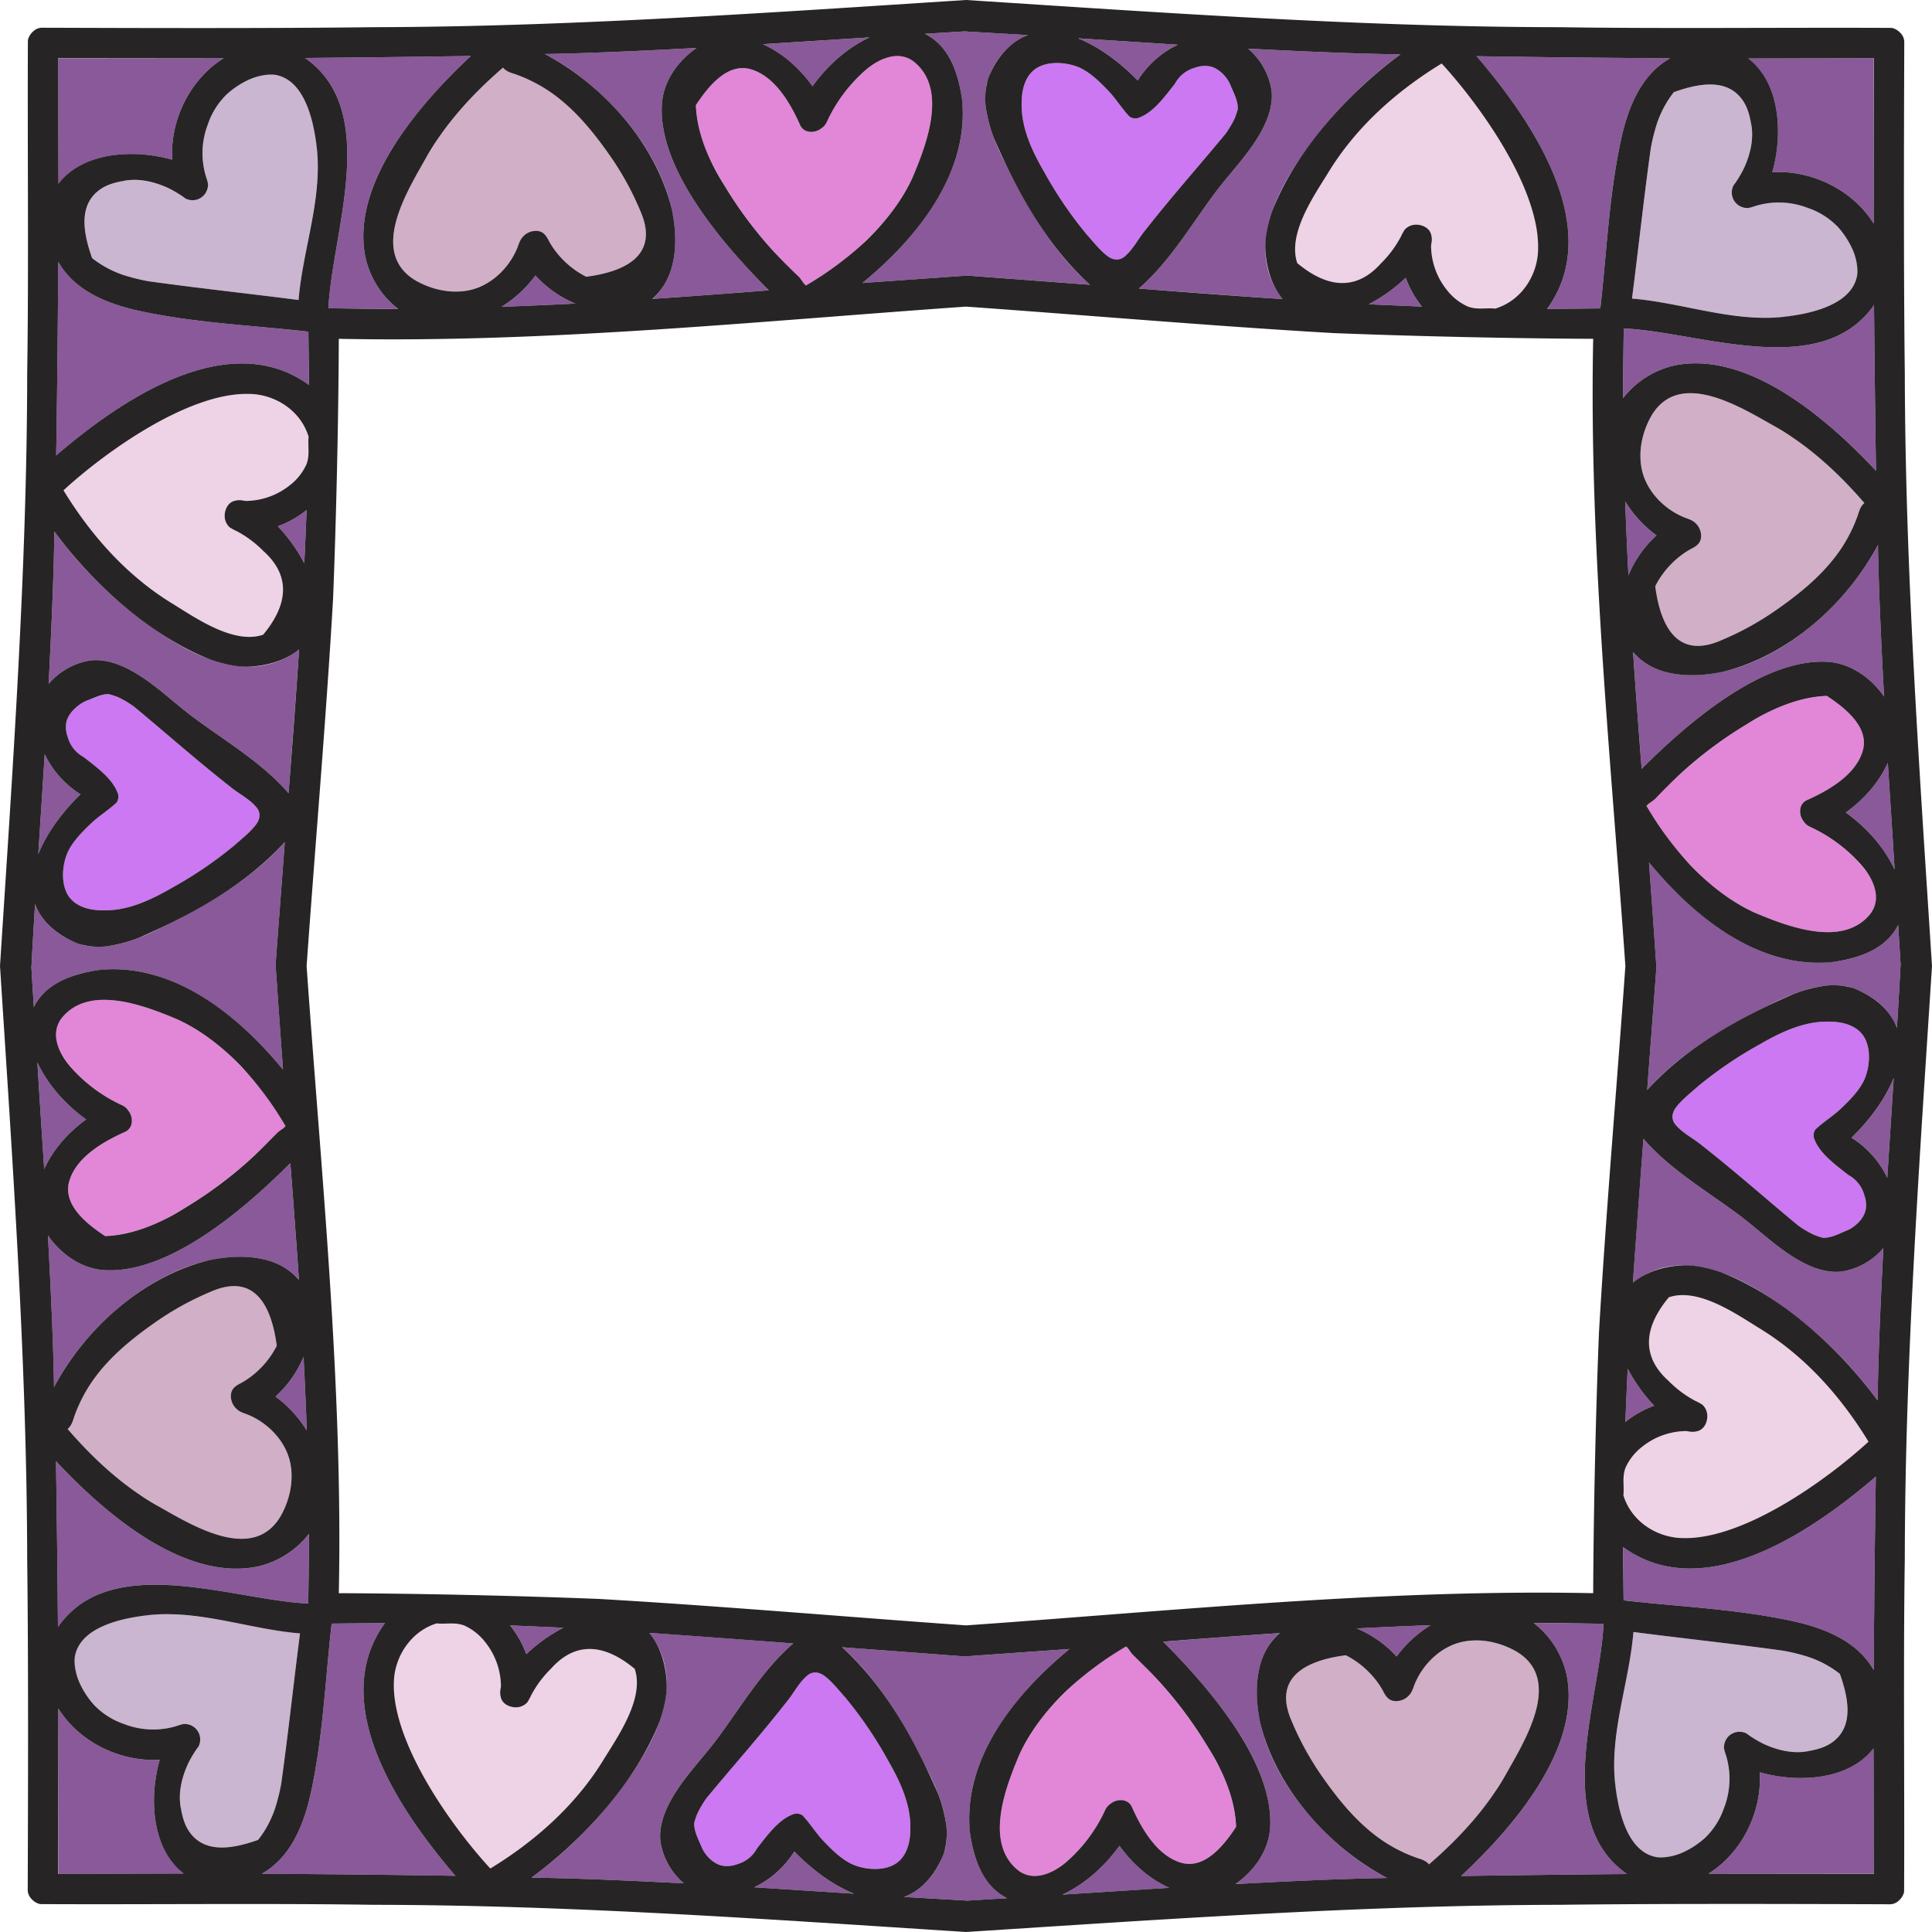 <svg xmlns="http://www.w3.org/2000/svg" width="1080" height="1080" viewBox="0 0 1080 1080">
  <g id="Слой_2" data-name="Слой 2">
    <g id="Frame91_99219822">
      <g id="Frame91_99219822-2" data-name="Frame91_99219822">
        <g>
          <path d="M978.7,567c16.7-8.3,35.2-19.2,54.6-15.4,11.6,3.3,22.8,11.5,27.1,23.1.7-11.6,1.4-23.1,2-34.7H926c-1.7,23.1-3.5,46.2-5.2,69.3C936.8,591.3,957.6,578.1,978.7,567Z" fill="#89599a"/>
          <path d="M909.9,765.1c-.5,9.9-.9,19.9-1.3,29.8a57.1,57.1,0,0,1,16.1-9.1A91.9,91.9,0,0,1,909.9,765.1Z" fill="#89599a"/>
          <path d="M1055,658.4l3.6-55.8c-5.2,12.6-13.8,23.8-23.6,33.4A53.5,53.5,0,0,1,1055,658.4Z" fill="#89599a"/>
          <path d="M984.3,847.8a266.3,266.3,0,0,0,60.2-41.9c-15.5-25.4-35.8-48.2-61.5-63.7-13.2-8.2-34-22.5-50.1-17-12.2,14.5-16.7,31.5-1.3,45.6a58.8,58.8,0,0,0,18.8,13.6c3.4,1.8,4.6,6.2,3.7,9.8s-3.6,6.3-7.2,6.1c-15-1.9-31.5,6.1-38.1,19.9a27.7,27.7,0,0,0-1,2.6c.2,4.8-.8,9.7.1,14.3a34.5,34.5,0,0,0,26.4,22C951.6,862,969,855.3,984.3,847.8Z" fill="#eed2e5"/>
          <path d="M951.4,640.3c18.4,14.4,35.7,29.8,53.7,44.7a55.1,55.1,0,0,0,8.8,5.2,42,42,0,0,0,5,1.7c4.7.3,9.4-2.4,13.6-4.1s9.6-6.4,10.5-12a16.4,16.4,0,0,0-.9-7.9,18.1,18.1,0,0,0-8.9-11.1c-6.8-5.4-16.4-12.1-19.2-20.7a5.9,5.9,0,0,1,.8-4.7c4.4-4.2,9.9-7.5,14.3-11.7s9.7-9.4,12.7-15.4,4.5-16.5.7-23.8-12.5-9.4-20.1-9.4c-13.8-.3-26.8,5.8-38.5,12.6a224.8,224.8,0,0,0-35,23.8c-4.1,3.7-9.2,7.6-12.4,12.1-1.9,2.8-2.2,6.1-.1,8.8C940.4,633.4,946.5,636.2,951.4,640.3Z" fill="#cb78f2"/>
          <path d="M1006.5,737.9a232.7,232.7,0,0,1,43.1,45c.4-28.1,1.8-57.2,3.2-85.2a38.4,38.4,0,0,1-23.3,13.1c-6.7.8-13.4-1.1-19.4-3.9-14.5-6.9-25.8-18.7-38.5-28.1-17.9-13.3-38.1-25.1-52.9-42.2q-3.2,40.2-5.9,80.4C943.4,693.5,981.1,717.8,1006.5,737.9Z" fill="#89599a"/>
          <path d="M891.4,907.6l-34-.3a50.4,50.4,0,0,1,18.4,29.2c8.1,41.4-30.8,85.9-59,112.2q46.4-.7,92.7-1.1c-42.5-29.6-15.1-97.4-13.1-139.9Z" fill="#89599a"/>
          <path d="M937.9,1036.5c14.9-5,24.3-17.1,27.8-32.1a45.9,45.9,0,0,0-.1-20.2c-.5-2.2-1.4-4.5-1.8-6.7a7.1,7.1,0,0,1,.6-4.3,9.2,9.2,0,0,1,9.1-5.1c3,.3,5.2,2.9,7.8,4.3a50.3,50.3,0,0,0,17.3,6.5,37.3,37.3,0,0,0,24.3-4.1c13.9-8,10.3-26.5,5.6-39.1a58.3,58.3,0,0,0-20-10.2,111,111,0,0,0-11.4-2.7c-27.9-3.9-56.1-6.9-84-10.5-3,33.3-17,66.8-7.5,100.3C909.7,1028.3,919.5,1043.9,937.9,1036.5Z" fill="#cab6d0"/>
          <path d="M907.6,894.6c30.8,3.5,62.2,4.8,92.6,11.2,18,3.7,37.7,10.9,47.2,27.8.3-36.1.6-72.1,1.2-108.2-35.3,30.4-96.1,72.3-141.3,39.4C907.3,874.6,907.5,884.8,907.6,894.6Z" fill="#89599a"/>
          <path d="M799.7,908.5c-13.8.5-27.5,1.1-41.3,1.8A62.4,62.4,0,0,1,780.7,926,67.4,67.4,0,0,1,799.7,908.5Z" fill="#89599a"/>
          <path d="M983.7,990.7c1.4,21.9-9.9,45.1-28.7,56.7h92.5c-.1-23.5-.1-46.8-.2-70.2C1033.3,995.6,1004.2,996.6,983.7,990.7Z" fill="#89599a"/>
          <path d="M544.1,1034.3c-11.3-44.5,21.3-85.9,53.8-112.5L540,925.9v136.6l23-1.4C552.5,1056.2,546.9,1045,544.1,1034.3Z" fill="#89599a"/>
          <path d="M625.8,1031.8c-8.2,11.4-19.1,21.3-31.9,27.3l59.7-3.8C642.4,1050.3,632.9,1041.7,625.8,1031.8Z" fill="#89599a"/>
          <path d="M680,985c-12.2-22.6-28.6-42.9-47.2-60.5-1.2-1.3-1.9-3-3.2-4.1a93.7,93.7,0,0,0-9.5,5.9,164.9,164.9,0,0,0-29.8,24.9,115.2,115.2,0,0,0-20.4,29.5c-8.1,18.9-20.5,51.8,1,66,8.8,5.2,19.1-.5,25.9-6.6a84.5,84.5,0,0,0,21.2-28.7,9.8,9.8,0,0,1,3.4-3.6c3.6-2.4,9-2.2,11.2,2,5.4,12.2,14,27.3,27.4,31.4s24.3-9.8,31-20A82.2,82.2,0,0,0,680,985Z" fill="#e286d8"/>
          <path d="M846.2,922.4c-21.3-11.2-44.6-4.6-54.8,17.7-1.4,2.7-1.9,6.1-4.3,8.1s-9,4.1-12,.3c-5.7-10.3-12.1-17.7-22.8-23.2-21.6,2.8-41.2,11.9-30.2,36.9a164,164,0,0,0,17.1,31c11.3,16.2,24.6,31.9,42.5,40.9a79.6,79.6,0,0,0,10.8,4.6c2.3.7,4.7,1.5,6.3,3.5,13.6-11.8,26.4-25.1,36.6-40C847.8,981.8,877.7,938.7,846.2,922.4Z" fill="#d1afc6"/>
          <path d="M703,938.2c1.2-9.5,4.9-19.2,12.5-25.3-19.3,1.3-46.4,3.3-65.3,4.8,24.6,24.6,62.2,67.4,59.8,104.2-.9,12.8-9,24.1-19.4,31.3,26-1.4,59-3,84.8-3.4C737.3,1030.1,698.3,983.3,703,938.2Z" fill="#89599a"/>
          <path d="M893.8,745.5c3.8-66.2,10.1-139.2,14.8-205.5H926c-1.7,23.1-3.5,46.2-5.2,69.3,22.1-24.3,51.7-40.5,81.5-53.5a76.4,76.4,0,0,1,18.2-4.8,39.2,39.2,0,0,1,15.6,1.4c10.4,4,20.4,11.5,24.3,22.3.7-11.6,1.4-23.1,2-34.7H1080c-7,109-15.1,221.8-15.2,331.2-.9,57.9-.1,128.8-.4,186.4a9,9,0,0,1-2.7,4.6,7.3,7.3,0,0,1-4.9,2.3c-57-.2-129.1-.4-185.6.3-109.3.2-222.1,8.2-331.2,15.2v-17.5l23-1.4c-13.7-6.6-18.9-22.7-20.8-36.8-4.2-41.3,25.6-77.8,55.7-102.5L540,925.9V908.6c115.7-8.1,234.5-20.4,350.6-18C890.8,844.8,892,791.4,893.8,745.5ZM758.4,910.3A62.4,62.4,0,0,1,780.7,926a67.4,67.4,0,0,1,19-17.5C785.9,909,772.2,909.6,758.4,910.3Zm-104.8,145c-11.2-5-20.7-13.6-27.8-23.5-8.2,11.4-19.1,21.3-31.9,27.3Zm37.4-34.1c-.7-16.1-7.3-31.1-15.7-44.5a233.1,233.1,0,0,0-28-37.5c-4.3-4.7-9.6-9.8-14.1-14.3-1.4-1.3-2.2-3.4-3.7-4.5a187.9,187.9,0,0,0-33.4,24.8c-10.6,10.2-20,22.1-26.2,35.5-7.9,18.6-19.9,49.9-.5,65,8.6,6.4,19.3,1.4,26.5-4.7a85.9,85.9,0,0,0,22.1-29.6,8.9,8.9,0,0,1,2.9-3.2c3.6-2.8,9.4-2.8,11.7,1.6,5.4,12.2,14,27.3,27.4,31.4S684.3,1031.4,691,1021.2Zm84.4,28.6c-32.9-17.4-62.3-50.4-71-87.1-3.5-16.8-3.1-37.9,11.1-49.8-19.3,1.3-46.4,3.3-65.3,4.8,24.6,24.6,62.2,67.4,59.8,104.2-.9,12.8-9,24.1-19.4,31.3C716.6,1051.8,749.6,1050.2,775.4,1049.8ZM842,991.5c10.8-19,31.8-53,5.5-68.4-8.5-4.8-18.6-7.2-28.3-5.6-12.4,2-22.7,11.3-27.8,22.6-1.1,2.2-1.6,4.8-3,6.7a9.9,9.9,0,0,1-8.6,4.1c-3.8-.3-5.2-2.8-6.8-5.9a49.7,49.7,0,0,0-20.7-19.7c-21.6,2.8-41.2,11.9-30.2,36.9a164,164,0,0,0,17.1,31c11.3,16.2,24.6,31.9,42.5,40.9a79.6,79.6,0,0,0,10.8,4.6c2.3.7,4.7,1.5,6.3,3.5C815.6,1027.7,831.1,1010.9,842,991.5Zm205.5,56c-.1-23.5-.1-46.8-.2-70.2-14,18.3-43.1,19.3-63.6,13.4,1.4,21.9-9.9,45.1-28.7,56.7ZM1035,636a53.5,53.5,0,0,1,20,22.4l3.6-55.8C1053.4,615.2,1044.8,626.4,1035,636Zm-83.6,4.3c18.4,14.4,35.7,29.8,53.7,44.7a55.1,55.1,0,0,0,8.8,5.2,42,42,0,0,0,5,1.7c4.7.3,9.4-2.4,13.6-4.1s9.6-6.4,10.5-12a16.4,16.4,0,0,0-.9-7.9,18.1,18.1,0,0,0-8.9-11.1c-6.8-5.4-16.4-12.1-19.2-20.7a5.9,5.9,0,0,1,.8-4.7c4.4-4.2,9.9-7.5,14.3-11.7s9.7-9.4,12.7-15.4,4.5-16.5.7-23.8-12.5-9.4-20.1-9.4c-13.8-.3-26.8,5.8-38.5,12.6a224.8,224.8,0,0,0-35,23.8c-4.1,3.7-9.2,7.6-12.4,12.1-1.9,2.8-2.2,6.1-.1,8.8C940.4,633.4,946.5,636.2,951.4,640.3ZM912.8,717c8.1-6.6,18.9-9.5,29.2-9.7,6.8,0,13.7,1.7,20.1,3.9,33.7,13.1,66.3,42.7,87.5,71.7.4-28.1,1.8-57.2,3.2-85.2a38.4,38.4,0,0,1-23.3,13.1c-6.7.8-13.4-1.1-19.4-3.9-14.5-6.9-25.8-18.7-38.5-28.1-17.9-13.3-38.1-25.1-52.9-42.2Q915.6,676.8,912.8,717Zm-4.2,77.9a57.1,57.1,0,0,1,16.1-9.1,91.9,91.9,0,0,1-14.8-20.7C909.4,775,909,785,908.6,794.9Zm-1.1,41c4.5,14.7,18.9,24,34,23.9,33.2.5,79.1-31.9,103-53.9-15.5-25.4-35.8-48.2-61.5-63.7-13.2-8.2-34-22.5-50.1-17-12.9,15.5-16.5,32-.3,46.6a61.5,61.5,0,0,0,15.1,11.3,29.3,29.3,0,0,1,3.9,2.1,8.6,8.6,0,0,1,2.8,6.2c.1,3.5-1.7,7.6-5.4,8.6s-5-.2-7.4,0a39.9,39.9,0,0,0-23.8,8.9,30.9,30.9,0,0,0-9,11.3C906.7,825.1,908,830.8,907.5,835.9Zm-.2,28.9c0,9.8.2,20,.3,29.8,30.8,3.5,62.2,4.8,92.6,11.2,18,3.7,37.7,10.9,47.2,27.8.3-36.1.6-72.1,1.2-108.2C1013.3,855.8,952.5,897.7,907.3,864.8Zm-4.7,129.4c1.3,14.9,6,41.2,23.8,44,9.5.9,19.7-4.5,26.6-10.7a42.3,42.3,0,0,0,10.8-17,44.9,44.9,0,0,0,1.5-27.6c-.5-2-1.4-4-1.6-6a8.7,8.7,0,0,1,12.6-7.9,58,58,0,0,0,9.9,6c7.7,3.5,16.6,5.6,25.1,3.8,5.1-.9,10.3-2.5,14.3-5.9,11-9.2,7.1-25.4,2.9-37.2a58.3,58.3,0,0,0-20-10.2,111,111,0,0,0-11.4-2.7c-27.9-3.9-56.1-6.9-84-10.5C910.8,939.7,900.6,966.5,902.6,994.2Zm-6.2-86.5c-10.8-.2-28.1-.4-39-.4a50.4,50.4,0,0,1,18.4,29.2c8.1,41.4-30.8,85.9-59,112.2q46.4-.7,92.7-1.1C867,1018,894.4,950.2,896.4,907.7Z" fill="#272425"/>
        </g>
        <g>
          <path d="M513,978.7c8.3,16.7,19.2,35.2,15.4,54.6-3.3,11.6-11.5,22.8-23.1,27.1l34.7,2V926l-69.3-5.2C488.7,936.8,501.9,957.6,513,978.7Z" fill="#89599a"/>
          <path d="M314.9,909.9l-29.8-1.3a57.1,57.1,0,0,1,9.1,16.1A91.9,91.9,0,0,1,314.9,909.9Z" fill="#89599a"/>
          <path d="M421.6,1055l55.8,3.6c-12.6-5.2-23.8-13.8-33.4-23.6A53.5,53.5,0,0,1,421.6,1055Z" fill="#89599a"/>
          <path d="M232.2,984.3a266.3,266.3,0,0,0,41.9,60.2c25.4-15.5,48.2-35.8,63.7-61.5,8.2-13.2,22.5-34,17-50.1-14.5-12.2-31.5-16.7-45.6-1.3a58.8,58.8,0,0,0-13.6,18.8c-1.8,3.4-6.2,4.6-9.8,3.7s-6.3-3.6-6.1-7.2c1.9-15-6.1-31.5-19.9-38.1l-2.6-1c-4.8.2-9.7-.8-14.3.1a34.5,34.5,0,0,0-22,26.4C218,951.7,224.7,969,232.2,984.3Z" fill="#eed2e5"/>
          <path d="M439.7,951.4c-14.4,18.4-29.8,35.7-44.7,53.7a55.1,55.1,0,0,0-5.2,8.8,42,42,0,0,0-1.7,5c-.3,4.7,2.4,9.4,4.1,13.6s6.4,9.6,12,10.5a16.4,16.4,0,0,0,7.9-.9,18.1,18.1,0,0,0,11.1-8.9c5.4-6.8,12.1-16.4,20.7-19.2a5.9,5.9,0,0,1,4.7.8c4.2,4.4,7.5,9.9,11.7,14.3s9.4,9.7,15.4,12.7,16.5,4.5,23.8.7,9.4-12.5,9.4-20.1c.3-13.8-5.8-26.8-12.6-38.5a224.8,224.8,0,0,0-23.8-35c-3.7-4.1-7.6-9.2-12.1-12.4-2.8-1.9-6.1-2.2-8.8-.1C446.6,940.4,443.8,946.5,439.7,951.4Z" fill="#cb78f2"/>
          <path d="M342.1,1006.5a232.7,232.7,0,0,1-45,43.1c28.1.4,57.2,1.8,85.2,3.2a38.4,38.4,0,0,1-13.1-23.3c-.8-6.7,1.1-13.4,3.9-19.4,6.9-14.5,18.7-25.8,28.1-38.5,13.3-17.9,25.1-38.1,42.2-52.9q-40.2-3.2-80.4-5.9C386.5,943.4,362.2,981.1,342.1,1006.5Z" fill="#89599a"/>
          <path d="M172.4,891.4c.1-8.4.3-25.5.3-34a50.4,50.4,0,0,1-29.2,18.4c-41.4,8.1-85.9-30.8-112.2-59q.7,46.4,1.1,92.7C62,867,129.8,894.4,172.3,896.4,172.3,894.7,172.4,893,172.4,891.4Z" fill="#89599a"/>
          <path d="M43.5,937.9c5,14.9,17.1,24.3,32.1,27.8a45.9,45.9,0,0,0,20.2-.1c2.2-.5,4.5-1.4,6.7-1.8a7.1,7.1,0,0,1,4.3.6,9.2,9.2,0,0,1,5.1,9.1c-.3,3-2.9,5.2-4.3,7.8a50.3,50.3,0,0,0-6.5,17.3,37.3,37.3,0,0,0,4.1,24.3c8,13.9,26.5,10.3,39.1,5.6a58.3,58.3,0,0,0,10.2-20,111,111,0,0,0,2.7-11.4c3.9-27.9,6.9-56.1,10.5-84-33.3-3-66.8-17-100.3-7.5C51.7,909.7,36.1,919.5,43.5,937.9Z" fill="#cab6d0"/>
          <path d="M185.4,907.6c-3.5,30.8-4.8,62.2-11.2,92.6-3.7,18-10.9,37.7-27.8,47.2,36.1.3,72.1.6,108.2,1.2-30.4-35.3-72.3-96.1-39.4-141.3Z" fill="#89599a"/>
          <path d="M171.5,799.7c-.5-13.8-1.1-27.5-1.8-41.3A62.4,62.4,0,0,1,154,780.7,67.4,67.4,0,0,1,171.5,799.7Z" fill="#89599a"/>
          <path d="M89.3,983.7c-21.9,1.4-45.1-9.9-56.7-28.7v92.5l70.2-.2C84.4,1033.3,83.4,1004.2,89.3,983.7Z" fill="#89599a"/>
          <path d="M45.7,544.1c44.5-11.3,85.9,21.3,112.5,53.8q-2.1-28.9-4.1-57.9H17.5l1.4,23C23.8,552.5,35,546.9,45.7,544.1Z" fill="#89599a"/>
          <path d="M48.2,625.8c-11.4-8.2-21.3-19.1-27.3-31.9,1.2,19.9,2.5,39.7,3.8,59.7C29.7,642.4,38.3,632.9,48.2,625.8Z" fill="#89599a"/>
          <path d="M95,680c22.6-12.2,42.9-28.6,60.5-47.2,1.3-1.2,3-1.9,4.1-3.2a93.7,93.7,0,0,0-5.9-9.5,164.9,164.9,0,0,0-24.9-29.8,115.2,115.2,0,0,0-29.5-20.4c-18.9-8.1-51.8-20.5-66,1-5.2,8.8.5,19.1,6.6,25.9A84.5,84.5,0,0,0,68.6,618a9.8,9.8,0,0,1,3.6,3.4c2.4,3.6,2.2,9-2,11.2C58,638,42.9,646.6,38.8,660s9.8,24.3,20,31A82.2,82.2,0,0,0,95,680Z" fill="#e286d8"/>
          <path d="M157.6,846.2c11.2-21.3,4.6-44.6-17.7-54.8-2.7-1.4-6.1-1.9-8.1-4.3s-4.1-9-.3-12c10.3-5.7,17.7-12.1,23.2-22.8-2.8-21.6-11.9-41.2-36.9-30.2a164,164,0,0,0-31,17.1c-16.2,11.3-31.9,24.6-40.9,42.5a79.6,79.6,0,0,0-4.6,10.8c-.7,2.3-1.5,4.7-3.5,6.3,11.8,13.6,25.1,26.4,40,36.6C98.2,847.8,141.3,877.7,157.6,846.2Z" fill="#d1afc6"/>
          <path d="M141.8,703c9.5,1.2,19.2,4.9,25.3,12.5-1.3-19.3-3.3-46.4-4.8-65.3C137.7,674.8,94.9,712.4,58.1,710c-12.8-.9-24.1-9-31.3-19.4,1.4,26,3,59,3.4,84.8C49.9,737.3,96.7,698.3,141.8,703Z" fill="#89599a"/>
          <path d="M334.5,893.8c66.2,3.8,139.2,10.1,205.5,14.8V926l-69.3-5.2c24.3,22.1,40.5,51.7,53.5,81.5a76.4,76.4,0,0,1,4.8,18.2,39.2,39.2,0,0,1-1.4,15.6c-4,10.4-11.5,20.4-22.3,24.3l34.7,2V1080c-109-7-221.8-15.1-331.2-15.2-57.9-.9-128.8-.1-186.4-.4a9,9,0,0,1-4.6-2.7,7.3,7.3,0,0,1-2.3-4.9c.2-57,.4-129.1-.3-185.6C15,761.9,7,649.1,0,540H17.5l1.4,23c6.6-13.7,22.7-18.9,36.8-20.8,41.3-4.2,77.8,25.6,102.5,55.7q-2.1-28.9-4.1-57.9h17.3c8.1,115.7,20.4,234.5,18,350.6C235.2,890.8,288.6,892,334.5,893.8ZM169.7,758.4A62.4,62.4,0,0,1,154,780.7a67.4,67.4,0,0,1,17.5,19C171,785.9,170.4,772.2,169.7,758.4ZM24.7,653.6c5-11.2,13.6-20.7,23.5-27.8-11.4-8.2-21.3-19.1-27.3-31.9C22.1,613.8,23.4,633.6,24.7,653.6ZM58.8,691c16.1-.7,31.1-7.3,44.5-15.7a233.1,233.1,0,0,0,37.5-28c4.7-4.3,9.8-9.6,14.3-14.1,1.3-1.4,3.4-2.2,4.5-3.7a187.9,187.9,0,0,0-24.8-33.4c-10.2-10.6-22.1-20-35.5-26.2-18.6-7.9-49.9-19.9-65-.5-6.4,8.6-1.4,19.3,4.7,26.5A85.9,85.9,0,0,0,68.6,618a8.9,8.9,0,0,1,3.2,2.9c2.8,3.6,2.8,9.4-1.6,11.7C58,638,42.9,646.6,38.8,660S48.6,684.3,58.8,691ZM30.2,775.4c17.4-32.9,50.4-62.3,87.1-71,16.8-3.5,37.9-3.1,49.8,11.1-1.3-19.3-3.3-46.4-4.8-65.3C137.7,674.8,94.9,712.4,58.1,710c-12.8-.9-24.1-9-31.3-19.4C28.2,716.6,29.8,749.6,30.2,775.4ZM88.5,842c19,10.8,53,31.8,68.4,5.5,4.8-8.5,7.2-18.6,5.6-28.3-2-12.4-11.3-22.7-22.6-27.8-2.2-1.1-4.8-1.6-6.7-3a9.9,9.9,0,0,1-4.1-8.6c.3-3.8,2.8-5.2,5.9-6.8a49.7,49.7,0,0,0,19.7-20.7c-2.8-21.6-11.9-41.2-36.9-30.2a164,164,0,0,0-31,17.1c-16.2,11.3-31.9,24.6-40.9,42.5a79.6,79.6,0,0,0-4.6,10.8c-.7,2.3-1.5,4.7-3.5,6.3C52.3,815.6,69.1,831.1,88.5,842Zm-56,205.5,70.2-.2c-18.3-14-19.3-43.1-13.4-63.6-21.9,1.4-45.1-9.9-56.7-28.7ZM444,1035a53.5,53.5,0,0,1-22.4,20l55.8,3.6C464.8,1053.4,453.6,1044.8,444,1035Zm-4.3-83.6c-14.4,18.4-29.8,35.7-44.7,53.7a55.1,55.1,0,0,0-5.2,8.8,42,42,0,0,0-1.7,5c-.3,4.7,2.4,9.4,4.1,13.6s6.4,9.6,12,10.5a16.4,16.4,0,0,0,7.9-.9,18.1,18.1,0,0,0,11.1-8.9c5.4-6.8,12.1-16.4,20.7-19.2a5.9,5.9,0,0,1,4.7.8c4.2,4.4,7.5,9.9,11.7,14.3s9.4,9.7,15.4,12.7,16.5,4.5,23.8.7,9.4-12.5,9.4-20.1c.3-13.8-5.8-26.8-12.6-38.5a224.8,224.8,0,0,0-23.8-35c-3.7-4.1-7.6-9.2-12.1-12.4-2.8-1.9-6.1-2.2-8.8-.1C446.6,940.4,443.8,946.5,439.7,951.4ZM363,912.8c6.6,8.1,9.5,18.9,9.7,29.2,0,6.8-1.7,13.7-3.9,20.1-13.1,33.7-42.7,66.3-71.7,87.5,28.1.4,57.2,1.8,85.2,3.2a38.4,38.4,0,0,1-13.1-23.3c-.8-6.7,1.1-13.4,3.9-19.4,6.9-14.5,18.7-25.8,28.1-38.5,13.3-17.9,25.1-38.1,42.2-52.9Q403.2,915.6,363,912.8Zm-77.9-4.2a57.1,57.1,0,0,1,9.1,16.1,91.9,91.9,0,0,1,20.7-14.8Zm-41-1.1c-14.1,4.3-23.6,18.3-23.9,32.8-1.3,33.3,31.8,80.3,53.9,104.2,25.4-15.5,48.2-35.8,63.7-61.5,8.2-13.2,22.5-34,17-50.1-15.5-12.9-32-16.5-46.6-.3a61.5,61.5,0,0,0-11.3,15.1,29.3,29.3,0,0,1-2.1,3.9,8.6,8.6,0,0,1-6.2,2.8c-3.5.1-7.6-1.7-8.6-5.4s.2-5,0-7.4a39.9,39.9,0,0,0-8.9-23.8,30.9,30.9,0,0,0-11.3-9C254.9,906.7,249.2,908,244.1,907.5Zm-28.9-.2-29.8.3c-3.5,30.8-4.8,62.2-11.2,92.6-3.7,18-10.9,37.7-27.8,47.2,36.1.3,72.1.6,108.2,1.2C224.2,1013.3,182.3,952.5,215.2,907.3ZM85.8,902.6c-14.9,1.3-41.2,6-44,23.8-.9,9.5,4.5,19.7,10.7,26.6a42.3,42.3,0,0,0,17,10.8,44.9,44.9,0,0,0,27.6,1.5c2-.5,4-1.4,6-1.6a8.7,8.7,0,0,1,7.9,12.6,58,58,0,0,0-6,9.9c-3.5,7.7-5.6,16.6-3.8,25.1.9,5.1,2.5,10.3,5.9,14.3,9.2,11,25.4,7.1,37.2,2.9a58.3,58.3,0,0,0,10.2-20,111,111,0,0,0,2.7-11.4c3.9-27.9,6.9-56.1,10.5-84C140.3,910.8,113.5,900.6,85.8,902.6Zm86.5-6.2c.2-10.8.4-28.1.4-39a50.4,50.4,0,0,1-29.2,18.4c-41.4,8.1-85.9-30.8-112.2-59q.7,46.4,1.1,92.7C62,867,129.8,894.4,172.3,896.4Z" fill="#272425"/>
        </g>
        <g>
          <path d="M101.3,513c-16.7,8.3-35.2,19.2-54.6,15.4-11.6-3.3-22.8-11.5-27.1-23.1-.7,11.6-1.4,23.1-2,34.7H154c1.7-23.1,3.5-46.2,5.2-69.3C143.2,488.7,122.4,501.9,101.3,513Z" fill="#89599a"/>
          <path d="M170.1,314.9c.5-9.9.9-19.9,1.3-29.8a57.1,57.1,0,0,1-16.1,9.1A91.9,91.9,0,0,1,170.1,314.9Z" fill="#89599a"/>
          <path d="M25,421.6c-1.2,18.6-2.4,37.3-3.6,55.8C26.6,464.8,35.2,453.6,45,444A53.5,53.5,0,0,1,25,421.6Z" fill="#89599a"/>
          <path d="M95.7,232.2a266.3,266.3,0,0,0-60.2,41.9C51,299.5,71.3,322.3,97,337.8c13.2,8.2,34,22.5,50.1,17,12.2-14.5,16.7-31.5,1.3-45.6a58.8,58.8,0,0,0-18.8-13.6c-3.4-1.8-4.6-6.2-3.7-9.8s3.6-6.3,7.2-6.1c15,1.9,31.5-6.1,38.1-19.9a27.7,27.7,0,0,0,1-2.6c-.2-4.8.8-9.7-.1-14.3a34.5,34.5,0,0,0-26.4-22C128.4,218,111,224.7,95.7,232.2Z" fill="#eed2e5"/>
          <path d="M128.6,439.7c-18.4-14.4-35.7-29.8-53.7-44.7a58.8,58.8,0,0,0-8.7-5.2,50.8,50.8,0,0,0-5.1-1.7c-4.1-.4-8.3,2-12.2,3.4S38,398,37,404.2a16.4,16.4,0,0,0,.9,7.9,18.1,18.1,0,0,0,8.9,11.1c6.8,5.4,16.4,12.1,19.2,20.7a5.9,5.9,0,0,1-.8,4.7c-4.4,4.2-9.9,7.5-14.3,11.7s-9.7,9.4-12.7,15.4-4.5,16.5-.7,23.8,12.5,9.4,20.1,9.4c13.8.3,26.8-5.8,38.5-12.6a224.8,224.8,0,0,0,35-23.8c4.1-3.7,9.2-7.6,12.4-12.1,1.9-2.8,2.2-6.1.1-8.8C139.6,446.6,133.5,443.8,128.6,439.7Z" fill="#cb78f2"/>
          <path d="M73.5,342.1a232.7,232.7,0,0,1-43.1-45c-.4,28.1-1.8,57.2-3.2,85.2a38.4,38.4,0,0,1,23.3-13.1c6.7-.8,13.4,1.1,19.4,3.9,14.5,6.9,25.8,18.7,38.5,28.1,17.9,13.3,38.1,25.1,52.9,42.2q3.1-40.2,5.9-80.4C136.6,386.5,98.9,362.2,73.5,342.1Z" fill="#89599a"/>
          <path d="M188.6,172.4l34,.3a50.4,50.4,0,0,1-18.4-29.2c-8.1-41.4,30.8-85.9,59-112.2q-46.3.7-92.7,1.1C213,62,185.6,129.8,183.6,172.3Z" fill="#89599a"/>
          <path d="M142.1,43.5c-14.9,5-24.3,17.1-27.8,32.1a45.9,45.9,0,0,0,.1,20.2c.5,2.2,1.4,4.5,1.8,6.7a7.1,7.1,0,0,1-.6,4.3,9.2,9.2,0,0,1-9.1,5.1c-3-.3-5.2-2.9-7.8-4.3a50.3,50.3,0,0,0-17.3-6.5,37.3,37.3,0,0,0-24.3,4.1c-13.9,8-10.3,26.5-5.6,39.1a58.3,58.3,0,0,0,20,10.2,111,111,0,0,0,11.4,2.7c27.9,3.9,56.1,6.9,84,10.5,3-33.3,17-66.8,7.5-100.3C170.3,51.7,160.5,36.1,142.1,43.5Z" fill="#cab6d0"/>
          <path d="M172.4,185.4c-30.8-3.5-62.2-4.8-92.6-11.2-18-3.7-37.7-10.9-47.2-27.8-.3,36.1-.6,72.1-1.2,108.2,35.3-30.4,96.1-72.3,141.3-39.4C172.7,205.4,172.5,195.2,172.4,185.4Z" fill="#89599a"/>
          <path d="M280.3,171.5c13.8-.5,27.5-1.1,41.3-1.8A62.4,62.4,0,0,1,299.3,154,67.4,67.4,0,0,1,280.3,171.5Z" fill="#89599a"/>
          <path d="M96.3,89.3c-1.4-21.9,9.9-45.1,28.7-56.7H32.5c.1,23.5.1,46.8.2,70.2C46.7,84.4,75.8,83.4,96.3,89.3Z" fill="#89599a"/>
          <path d="M535.9,45.7c11.3,44.5-21.3,85.9-53.8,112.5l57.9-4.1V17.5l-23,1.4C527.5,23.8,533.1,35,535.9,45.7Z" fill="#89599a"/>
          <path d="M454.2,48.2c8.2-11.4,19.1-21.3,31.9-27.3l-59.7,3.8C437.6,29.7,447.1,38.3,454.2,48.2Z" fill="#89599a"/>
          <path d="M400,95c12.2,22.6,28.6,42.9,47.2,60.5,1.2,1.3,1.9,3,3.2,4.1a93.7,93.7,0,0,0,9.5-5.9,164.9,164.9,0,0,0,29.8-24.9,115.2,115.2,0,0,0,20.4-29.5c8.1-18.9,20.5-51.8-1-66-8.8-5.2-19.1.5-25.9,6.6A84.5,84.5,0,0,0,462,68.6a9.8,9.8,0,0,1-3.4,3.6c-3.7,2.4-9,2.2-11.2-2C442,58,433.4,42.9,420,38.8s-24.3,9.8-31,20A82.2,82.2,0,0,0,400,95Z" fill="#e286d8"/>
          <path d="M233.8,157.6c21.3,11.2,44.6,4.6,54.8-17.7,1.4-2.7,1.9-6.1,4.3-8.1s9-4.1,12-.3c5.7,10.3,12.1,17.7,22.8,23.2,21.6-2.8,41.2-11.9,30.2-36.9a164,164,0,0,0-17.1-31c-11.3-16.2-24.6-31.9-42.5-40.9a79.6,79.6,0,0,0-10.8-4.6c-2.3-.7-4.7-1.5-6.3-3.5-13.6,11.8-26.4,25.1-36.6,40C232.2,98.2,202.3,141.3,233.8,157.6Z" fill="#d1afc6"/>
          <path d="M377,141.8c-1.2,9.5-4.9,19.2-12.5,25.3,19.3-1.3,46.4-3.3,65.3-4.8C405.2,137.7,367.6,94.9,370,58.1c.9-12.8,9-24.1,19.4-31.3-26,1.4-59,3-84.8,3.4C342.7,49.9,381.7,96.7,377,141.8Z" fill="#89599a"/>
          <path d="M186.2,334.5c-3.8,66.2-10.1,139.2-14.8,205.5H154c1.7-23.1,3.5-46.2,5.2-69.3-22.1,24.3-51.7,40.5-81.5,53.5A76.4,76.4,0,0,1,59.5,529a39.2,39.2,0,0,1-15.6-1.4c-10.4-4-20.4-11.5-24.3-22.3-.7,11.6-1.4,23.1-2,34.7H0C7,431,15.1,318.2,15.2,208.8c.9-57.9.1-128.8.4-186.4a9,9,0,0,1,2.7-4.6,7.3,7.3,0,0,1,4.9-2.3c57,.2,129.1.4,185.6-.3C318.1,15,430.9,7,540,0V17.5l-23,1.4c13.7,6.6,18.9,22.7,20.8,36.8,4.2,41.3-25.6,77.8-55.7,102.5l57.9-4.1v17.3c-115.7,8.1-234.5,20.4-350.6,18C189.2,235.2,188,288.6,186.2,334.5ZM321.6,169.7A62.4,62.4,0,0,1,299.3,154a67.4,67.4,0,0,1-19,17.5C294.1,171,307.8,170.4,321.6,169.7Zm104.8-145c11.2,5,20.7,13.6,27.8,23.5,8.2-11.4,19.1-21.3,31.9-27.3ZM389,58.8c.7,16.1,7.3,31.1,15.7,44.5a233.1,233.1,0,0,0,28,37.5c4.2,4.5,9.3,9.6,13.7,13.8,1.6,1.5,2.5,3.7,4.1,5a187.9,187.9,0,0,0,33.4-24.8c10.6-10.2,20-22.1,26.2-35.5,7.9-18.6,19.9-49.9.5-65-8.6-6.4-19.3-1.4-26.5,4.7A85.9,85.9,0,0,0,462,68.6a8.9,8.9,0,0,1-2.9,3.2c-3.6,2.8-9.4,2.8-11.7-1.6C442,58,433.4,42.9,420,38.8S395.7,48.6,389,58.8ZM304.6,30.2c32.9,17.4,62.3,50.4,71,87.1,3.5,16.8,3.1,37.9-11.1,49.8,19.3-1.3,46.4-3.3,65.3-4.8C405.2,137.7,367.6,94.9,370,58.1c.9-12.8,9-24.1,19.4-31.3C363.4,28.2,330.4,29.8,304.6,30.2ZM238,88.5c-10.8,19-31.8,53-5.5,68.4,8.5,4.8,18.6,7.2,28.3,5.6,12.4-2,22.7-11.3,27.8-22.6,1.1-2.2,1.6-4.8,3-6.7a9.9,9.9,0,0,1,8.6-4.1c3.8.3,5.2,2.8,6.8,5.9a49.7,49.7,0,0,0,20.7,19.7c21.6-2.8,41.2-11.9,30.2-36.9a164,164,0,0,0-17.1-31c-11.3-16.2-24.6-31.9-42.5-40.9a79.6,79.6,0,0,0-10.8-4.6c-2.3-.7-4.7-1.5-6.3-3.5C264.4,52.3,248.9,69.1,238,88.5ZM32.5,32.5c.1,23.5.1,46.8.2,70.2,14-18.3,43.1-19.3,63.6-13.4-1.4-21.9,9.9-45.1,28.7-56.7ZM45,444a53.5,53.5,0,0,1-20-22.4c-1.2,18.6-2.4,37.3-3.6,55.8C26.6,464.8,35.2,453.6,45,444Zm83.6-4.3c-18.4-14.4-35.7-29.8-53.7-44.7a58.8,58.8,0,0,0-8.7-5.2,50.8,50.8,0,0,0-5.1-1.7c-4.1-.4-8.3,2-12.2,3.4S38,398,37,404.2a16.4,16.4,0,0,0,.9,7.9,18.1,18.1,0,0,0,8.9,11.1c6.8,5.4,16.4,12.1,19.2,20.7a5.9,5.9,0,0,1-.8,4.7c-4.4,4.2-9.9,7.5-14.3,11.7s-9.7,9.4-12.7,15.4-4.5,16.5-.7,23.8,12.5,9.4,20.1,9.4c13.8.3,26.8-5.8,38.5-12.6a224.8,224.8,0,0,0,35-23.8c4.1-3.7,9.2-7.6,12.4-12.1,1.9-2.8,2.2-6.1.1-8.8C139.6,446.6,133.5,443.8,128.6,439.7ZM167.2,363c-8.1,6.6-18.9,9.5-29.2,9.7-6.8,0-13.7-1.7-20.1-3.9-33.7-13.1-66.3-42.7-87.5-71.7-.4,28.1-1.8,57.2-3.2,85.2a38.4,38.4,0,0,1,23.3-13.1c6.7-.8,13.4,1.1,19.4,3.9,14.5,6.9,25.8,18.7,38.5,28.1,17.9,13.3,38.1,25.1,52.9,42.2Q164.5,403.2,167.2,363Zm4.2-77.9a57.1,57.1,0,0,1-16.1,9.1,91.9,91.9,0,0,1,14.8,20.7C170.6,305,171,295,171.4,285.1Zm1.1-41c-4.5-14.7-18.9-24-34-23.9-33.2-.5-79.1,31.9-103,53.9C51,299.5,71.3,322.3,97,337.8c13.2,8.2,34,22.5,50.1,17,12.9-15.5,16.5-32,.3-46.6a61.5,61.5,0,0,0-15.1-11.3,29.3,29.3,0,0,1-3.9-2.1,8.6,8.6,0,0,1-2.8-6.2c-.1-3.5,1.7-7.6,5.4-8.6s5,.2,7.4,0a39.9,39.9,0,0,0,23.8-8.9,30.9,30.9,0,0,0,9-11.3C173.3,254.9,172,249.2,172.5,244.1Zm.2-28.9c0-9.8-.2-20-.3-29.8-30.8-3.5-62.2-4.8-92.6-11.2-18-3.7-37.7-10.9-47.2-27.8-.3,36.1-.6,72.1-1.2,108.2C66.7,224.2,127.5,182.3,172.7,215.2Zm4.7-129.4c-1.3-14.9-6-41.2-23.8-44-9.5-.9-19.7,4.5-26.6,10.7a42.3,42.3,0,0,0-10.8,17,44.9,44.9,0,0,0-1.5,27.6c.5,2,1.4,4,1.6,6a8.7,8.7,0,0,1-12.6,7.9,58,58,0,0,0-9.9-6c-7.7-3.5-16.6-5.6-25.1-3.8-5.1.9-10.3,2.5-14.3,5.9-11,9.2-7.1,25.4-2.9,37.2a58.3,58.3,0,0,0,20,10.2,111,111,0,0,0,11.4,2.7c27.9,3.9,56.1,6.9,84,10.5C169.2,140.3,179.4,113.5,177.4,85.8Zm6.2,86.5c10.8.2,28.1.4,39,.4a50.4,50.4,0,0,1-18.4-29.2c-8.1-41.4,30.8-85.9,59-112.2q-46.3.7-92.7,1.1C213,62,185.6,129.8,183.6,172.3Z" fill="#272425"/>
        </g>
        <g>
          <path d="M567,101.3c-8.3-16.7-19.2-35.2-15.4-54.6,3.3-11.6,11.5-22.8,23.1-27.1l-34.7-2V154l69.3,5.2C591.3,143.2,578.1,122.4,567,101.3Z" fill="#89599a"/>
          <path d="M765.1,170.1l29.8,1.3a57.1,57.1,0,0,1-9.1-16.1A91.9,91.9,0,0,1,765.1,170.1Z" fill="#89599a"/>
          <path d="M658.4,25l-55.8-3.6C615.2,26.6,626.4,35.2,636,45A53.5,53.5,0,0,1,658.4,25Z" fill="#89599a"/>
          <path d="M847.8,95.7a266.3,266.3,0,0,0-41.9-60.2C780.5,51,757.7,71.3,742.2,97c-8.2,13.2-22.5,34-17,50.1,14.5,12.2,31.5,16.7,45.6,1.3a58.8,58.8,0,0,0,13.6-18.8c1.8-3.4,6.2-4.6,9.8-3.7s6.3,3.6,6.1,7.2c-1.9,15,6.1,31.5,19.9,38.1l2.6,1c4.8-.2,9.7.8,14.3-.1a34.5,34.5,0,0,0,22-26.4C862,128.4,855.3,111,847.8,95.7Z" fill="#eed2e5"/>
          <path d="M640.3,128.6c14.4-18.4,29.8-35.7,44.7-53.7a58.8,58.8,0,0,0,5.2-8.7,50.8,50.8,0,0,0,1.7-5.1c.3-4.7-2.4-9.4-4.1-13.6s-6.4-9.6-12-10.5a16.4,16.4,0,0,0-7.9.9,18.1,18.1,0,0,0-11.1,8.9c-5.4,6.8-12.1,16.4-20.7,19.2a5.9,5.9,0,0,1-4.7-.8c-4.2-4.4-7.5-9.9-11.7-14.3s-9.4-9.7-15.4-12.7-16.5-4.5-23.8-.7-9.4,12.5-9.4,20.1c-.3,13.8,5.8,26.8,12.6,38.5a224.8,224.8,0,0,0,23.8,35c3.7,4.1,7.6,9.2,12.1,12.4,2.8,1.9,6.1,2.2,8.8.1C633.4,139.6,636.2,133.5,640.3,128.6Z" fill="#cb78f2"/>
          <path d="M737.9,73.5a232.7,232.7,0,0,1,45-43.1c-28.1-.4-57.2-1.8-85.2-3.2a38.4,38.4,0,0,1,13.1,23.3c.8,6.7-1.1,13.4-3.9,19.4-6.9,14.5-18.7,25.8-28.1,38.5-13.3,17.9-25.1,38.1-42.2,52.9q40.2,3.1,80.4,5.9C693.5,136.6,717.8,98.9,737.9,73.5Z" fill="#89599a"/>
          <path d="M907.6,188.6c-.1,8.4-.3,25.5-.3,34a50.4,50.4,0,0,1,29.2-18.4c41.4-8.1,85.9,30.8,112.2,59q-.7-46.3-1.1-92.7c-29.6,42.5-97.4,15.1-139.9,13.1C907.7,185.3,907.6,187,907.6,188.6Z" fill="#89599a"/>
          <path d="M1036.5,142.1c-5-14.9-17.1-24.3-32.1-27.8a45.9,45.9,0,0,0-20.2.1c-2.2.5-4.5,1.4-6.7,1.8a7.1,7.1,0,0,1-4.3-.6,9.2,9.2,0,0,1-5.1-9.1c.3-3,2.9-5.2,4.3-7.8a50.3,50.3,0,0,0,6.5-17.3,37.3,37.3,0,0,0-4.1-24.3c-8-13.9-26.5-10.3-39.1-5.6a58.3,58.3,0,0,0-10.2,20,111,111,0,0,0-2.7,11.4c-3.9,27.9-6.9,56.1-10.5,84,33.3,3,66.8,17,100.3,7.5C1028.3,170.3,1043.9,160.5,1036.5,142.1Z" fill="#cab6d0"/>
          <path d="M894.6,172.4c3.5-30.8,4.8-62.2,11.2-92.6,3.7-18,10.9-37.7,27.8-47.2-36.1-.3-72.1-.6-108.2-1.2,30.4,35.3,72.3,96.1,39.4,141.3Z" fill="#89599a"/>
          <path d="M908.5,280.3c.5,13.8,1.1,27.5,1.8,41.3A62.4,62.4,0,0,1,926,299.3,67.4,67.4,0,0,1,908.5,280.3Z" fill="#89599a"/>
          <path d="M990.7,96.3c21.9-1.4,45.1,9.9,56.7,28.7V32.5l-70.2.2C995.6,46.7,996.6,75.8,990.7,96.3Z" fill="#89599a"/>
          <path d="M1034.3,535.9c-44.5,11.3-85.9-21.3-112.5-53.8q2.1,28.9,4.1,57.9h136.6l-1.4-23C1056.2,527.5,1045,533.1,1034.3,535.9Z" fill="#89599a"/>
          <path d="M1031.8,454.2c11.4,8.2,21.3,19.1,27.3,31.9-1.2-19.9-2.5-39.7-3.8-59.7C1050.3,437.6,1041.7,447.1,1031.8,454.2Z" fill="#89599a"/>
          <path d="M985,400c-22.6,12.2-42.9,28.6-60.5,47.2-1.3,1.2-3,1.9-4.1,3.2a93.7,93.7,0,0,0,5.9,9.5,164.9,164.9,0,0,0,24.9,29.8,115.2,115.2,0,0,0,29.5,20.4c18.9,8.1,51.8,20.5,66-1,5.2-8.8-.5-19.1-6.6-25.9a84.5,84.5,0,0,0-28.7-21.2,9.8,9.8,0,0,1-3.6-3.4c-2.4-3.6-2.2-9,2-11.2,12.2-5.4,27.3-14,31.4-27.4s-9.8-24.3-20-31A82.2,82.2,0,0,0,985,400Z" fill="#e286d8"/>
          <path d="M922.4,233.8c-11.2,21.3-4.6,44.6,17.7,54.8,2.7,1.4,6.1,1.9,8.1,4.3s4.1,9,.3,12c-10.3,5.7-17.7,12.1-23.2,22.8,2.8,21.6,11.9,41.2,36.9,30.2a164,164,0,0,0,31-17.1c16.2-11.3,31.9-24.6,40.9-42.5a79.6,79.6,0,0,0,4.6-10.8c.7-2.3,1.5-4.7,3.5-6.3-11.8-13.6-25.1-26.4-40-36.6C981.8,232.2,938.7,202.3,922.4,233.8Z" fill="#d1afc6"/>
          <path d="M938.2,377c-9.5-1.2-19.2-4.9-25.3-12.5,1.3,19.3,3.3,46.4,4.8,65.3,24.6-24.6,67.4-62.2,104.2-59.8,12.8.9,24.1,9,31.3,19.4-1.4-26-3-59-3.4-84.8C1030.1,342.7,983.3,381.7,938.2,377Z" fill="#89599a"/>
          <path d="M745.5,186.2c-66.2-3.8-139.2-10.1-205.5-14.8V154l69.3,5.2c-24.3-22.1-40.5-51.7-53.5-81.5A76.4,76.4,0,0,1,551,59.5a39.2,39.2,0,0,1,1.4-15.6c4-10.4,11.5-20.4,22.3-24.3l-34.7-2V0C649,7,761.8,15.1,871.2,15.2c57.9.9,128.8.1,186.4.4a9,9,0,0,1,4.6,2.7,7.3,7.3,0,0,1,2.3,4.9c-.2,57-.4,129.1.3,185.6.2,109.3,8.2,222.1,15.2,331.2h-17.5l-1.4-23c-6.6,13.7-22.7,18.9-36.8,20.8-41.3,4.2-77.8-25.6-102.5-55.7q2.1,28.9,4.1,57.9H908.6c-8.1-115.7-20.4-234.5-18-350.6C844.8,189.2,791.4,188,745.5,186.2ZM910.3,321.6A62.4,62.4,0,0,1,926,299.3a67.4,67.4,0,0,1-17.5-19C909,294.1,909.6,307.8,910.3,321.6Zm145,104.8c-5,11.2-13.6,20.7-23.5,27.8,11.4,8.2,21.3,19.1,27.3,31.9C1057.9,466.2,1056.6,446.4,1055.3,426.4ZM1021.2,389c-16.1.7-31.1,7.3-44.5,15.7a233.1,233.1,0,0,0-37.5,28c-4.5,4.2-9.6,9.3-13.8,13.7-1.5,1.6-3.7,2.5-5,4.1a187.9,187.9,0,0,0,24.8,33.4c10.2,10.6,22.1,20,35.5,26.2,18.6,7.9,49.9,19.9,65,.5,6.4-8.6,1.4-19.3-4.7-26.5a85.9,85.9,0,0,0-29.6-22.1,8.9,8.9,0,0,1-3.2-2.9c-2.8-3.6-2.8-9.4,1.6-11.7,12.2-5.4,27.3-14,31.4-27.4S1031.4,395.7,1021.2,389Zm28.6-84.4c-17.4,32.9-50.4,62.3-87.1,71-16.8,3.5-37.9,3.1-49.8-11.1,1.3,19.3,3.3,46.4,4.8,65.3,24.6-24.6,67.4-62.2,104.2-59.8,12.8.9,24.1,9,31.3,19.4C1051.8,363.4,1050.2,330.4,1049.8,304.6ZM991.5,238c-19-10.8-53-31.8-68.4-5.5-4.8,8.5-7.2,18.6-5.6,28.3,2,12.4,11.3,22.7,22.6,27.8,2.2,1.1,4.8,1.6,6.7,3a9.9,9.9,0,0,1,4.1,8.6c-.3,3.8-2.8,5.2-5.9,6.8a49.7,49.7,0,0,0-19.7,20.7c2.8,21.6,11.9,41.2,36.9,30.2a164,164,0,0,0,31-17.1c16.2-11.3,31.9-24.6,40.9-42.5a79.6,79.6,0,0,0,4.6-10.8c.7-2.3,1.5-4.7,3.5-6.3C1027.7,264.4,1010.9,248.9,991.5,238Zm56-205.5-70.2.2c18.3,14,19.3,43.1,13.4,63.6,21.9-1.4,45.1,9.9,56.7,28.7ZM636,45a53.5,53.5,0,0,1,22.4-20l-55.8-3.6C615.2,26.6,626.4,35.2,636,45Zm4.3,83.6c14.4-18.4,29.8-35.7,44.7-53.7a58.8,58.8,0,0,0,5.2-8.7,50.8,50.8,0,0,0,1.7-5.1c.3-4.7-2.4-9.4-4.1-13.6s-6.4-9.6-12-10.5a16.4,16.4,0,0,0-7.9.9,18.1,18.1,0,0,0-11.1,8.9c-5.4,6.8-12.1,16.4-20.7,19.2a5.9,5.9,0,0,1-4.7-.8c-4.2-4.4-7.5-9.9-11.7-14.3s-9.4-9.7-15.4-12.7-16.5-4.5-23.8-.7-9.4,12.5-9.4,20.1c-.3,13.8,5.8,26.8,12.6,38.5a224.8,224.8,0,0,0,23.8,35c3.7,4.1,7.6,9.2,12.1,12.4,2.8,1.9,6.1,2.2,8.8.1C633.4,139.6,636.2,133.5,640.3,128.6ZM717,167.2c-6.6-8.1-9.5-18.9-9.7-29.2,0-6.8,1.7-13.7,3.9-20.1,13.1-33.7,42.7-66.3,71.7-87.5-28.1-.4-57.2-1.8-85.2-3.2a38.4,38.4,0,0,1,13.1,23.3c.8,6.7-1.1,13.4-3.9,19.4-6.9,14.5-18.7,25.8-28.1,38.5-13.3,17.9-25.1,38.1-42.2,52.9Q676.8,164.5,717,167.2Zm77.9,4.2a57.1,57.1,0,0,1-9.1-16.1,91.9,91.9,0,0,1-20.7,14.8Zm41,1.1c14.7-4.5,24-18.9,23.9-34,.5-33.2-31.9-79.1-53.9-103C780.5,51,757.7,71.3,742.2,97c-8.2,13.2-22.5,34-17,50.1,15.5,12.9,32,16.5,46.6.3a61.5,61.5,0,0,0,11.3-15.1,29.3,29.3,0,0,1,2.1-3.9,8.6,8.6,0,0,1,6.2-2.8c3.5-.1,7.6,1.7,8.6,5.4s-.2,5,0,7.4a39.9,39.9,0,0,0,8.9,23.8,30.9,30.9,0,0,0,11.3,9C825.1,173.3,830.8,172,835.9,172.5Zm28.9.2,29.8-.3c3.5-30.8,4.8-62.2,11.2-92.6,3.7-18,10.9-37.7,27.8-47.2-36.1-.3-72.1-.6-108.2-1.2C855.8,66.7,897.7,127.5,864.8,172.7Zm129.4,4.7c14.9-1.3,41.2-6,44-23.8.9-9.5-4.5-19.7-10.7-26.6a42.3,42.3,0,0,0-17-10.8,44.9,44.9,0,0,0-27.6-1.5c-2,.5-4,1.4-6,1.6a8.7,8.7,0,0,1-7.9-12.6,58,58,0,0,0,6-9.9c3.5-7.7,5.6-16.6,3.8-25.1-.9-5.1-2.5-10.3-5.9-14.3-9.2-11-25.4-7.1-37.2-2.9a58.3,58.3,0,0,0-10.2,20,111,111,0,0,0-2.7,11.4c-3.9,27.9-6.9,56.1-10.5,84C939.7,169.2,966.5,179.4,994.2,177.4Zm-86.5,6.2c-.2,10.8-.4,28.1-.4,39a50.4,50.4,0,0,1,29.2-18.4c41.4-8.1,85.9,30.8,112.2,59q-.7-46.3-1.1-92.7C1018,213,950.2,185.6,907.7,183.6Z" fill="#272425"/>
        </g>
      </g>
    </g>
  </g>
</svg>
